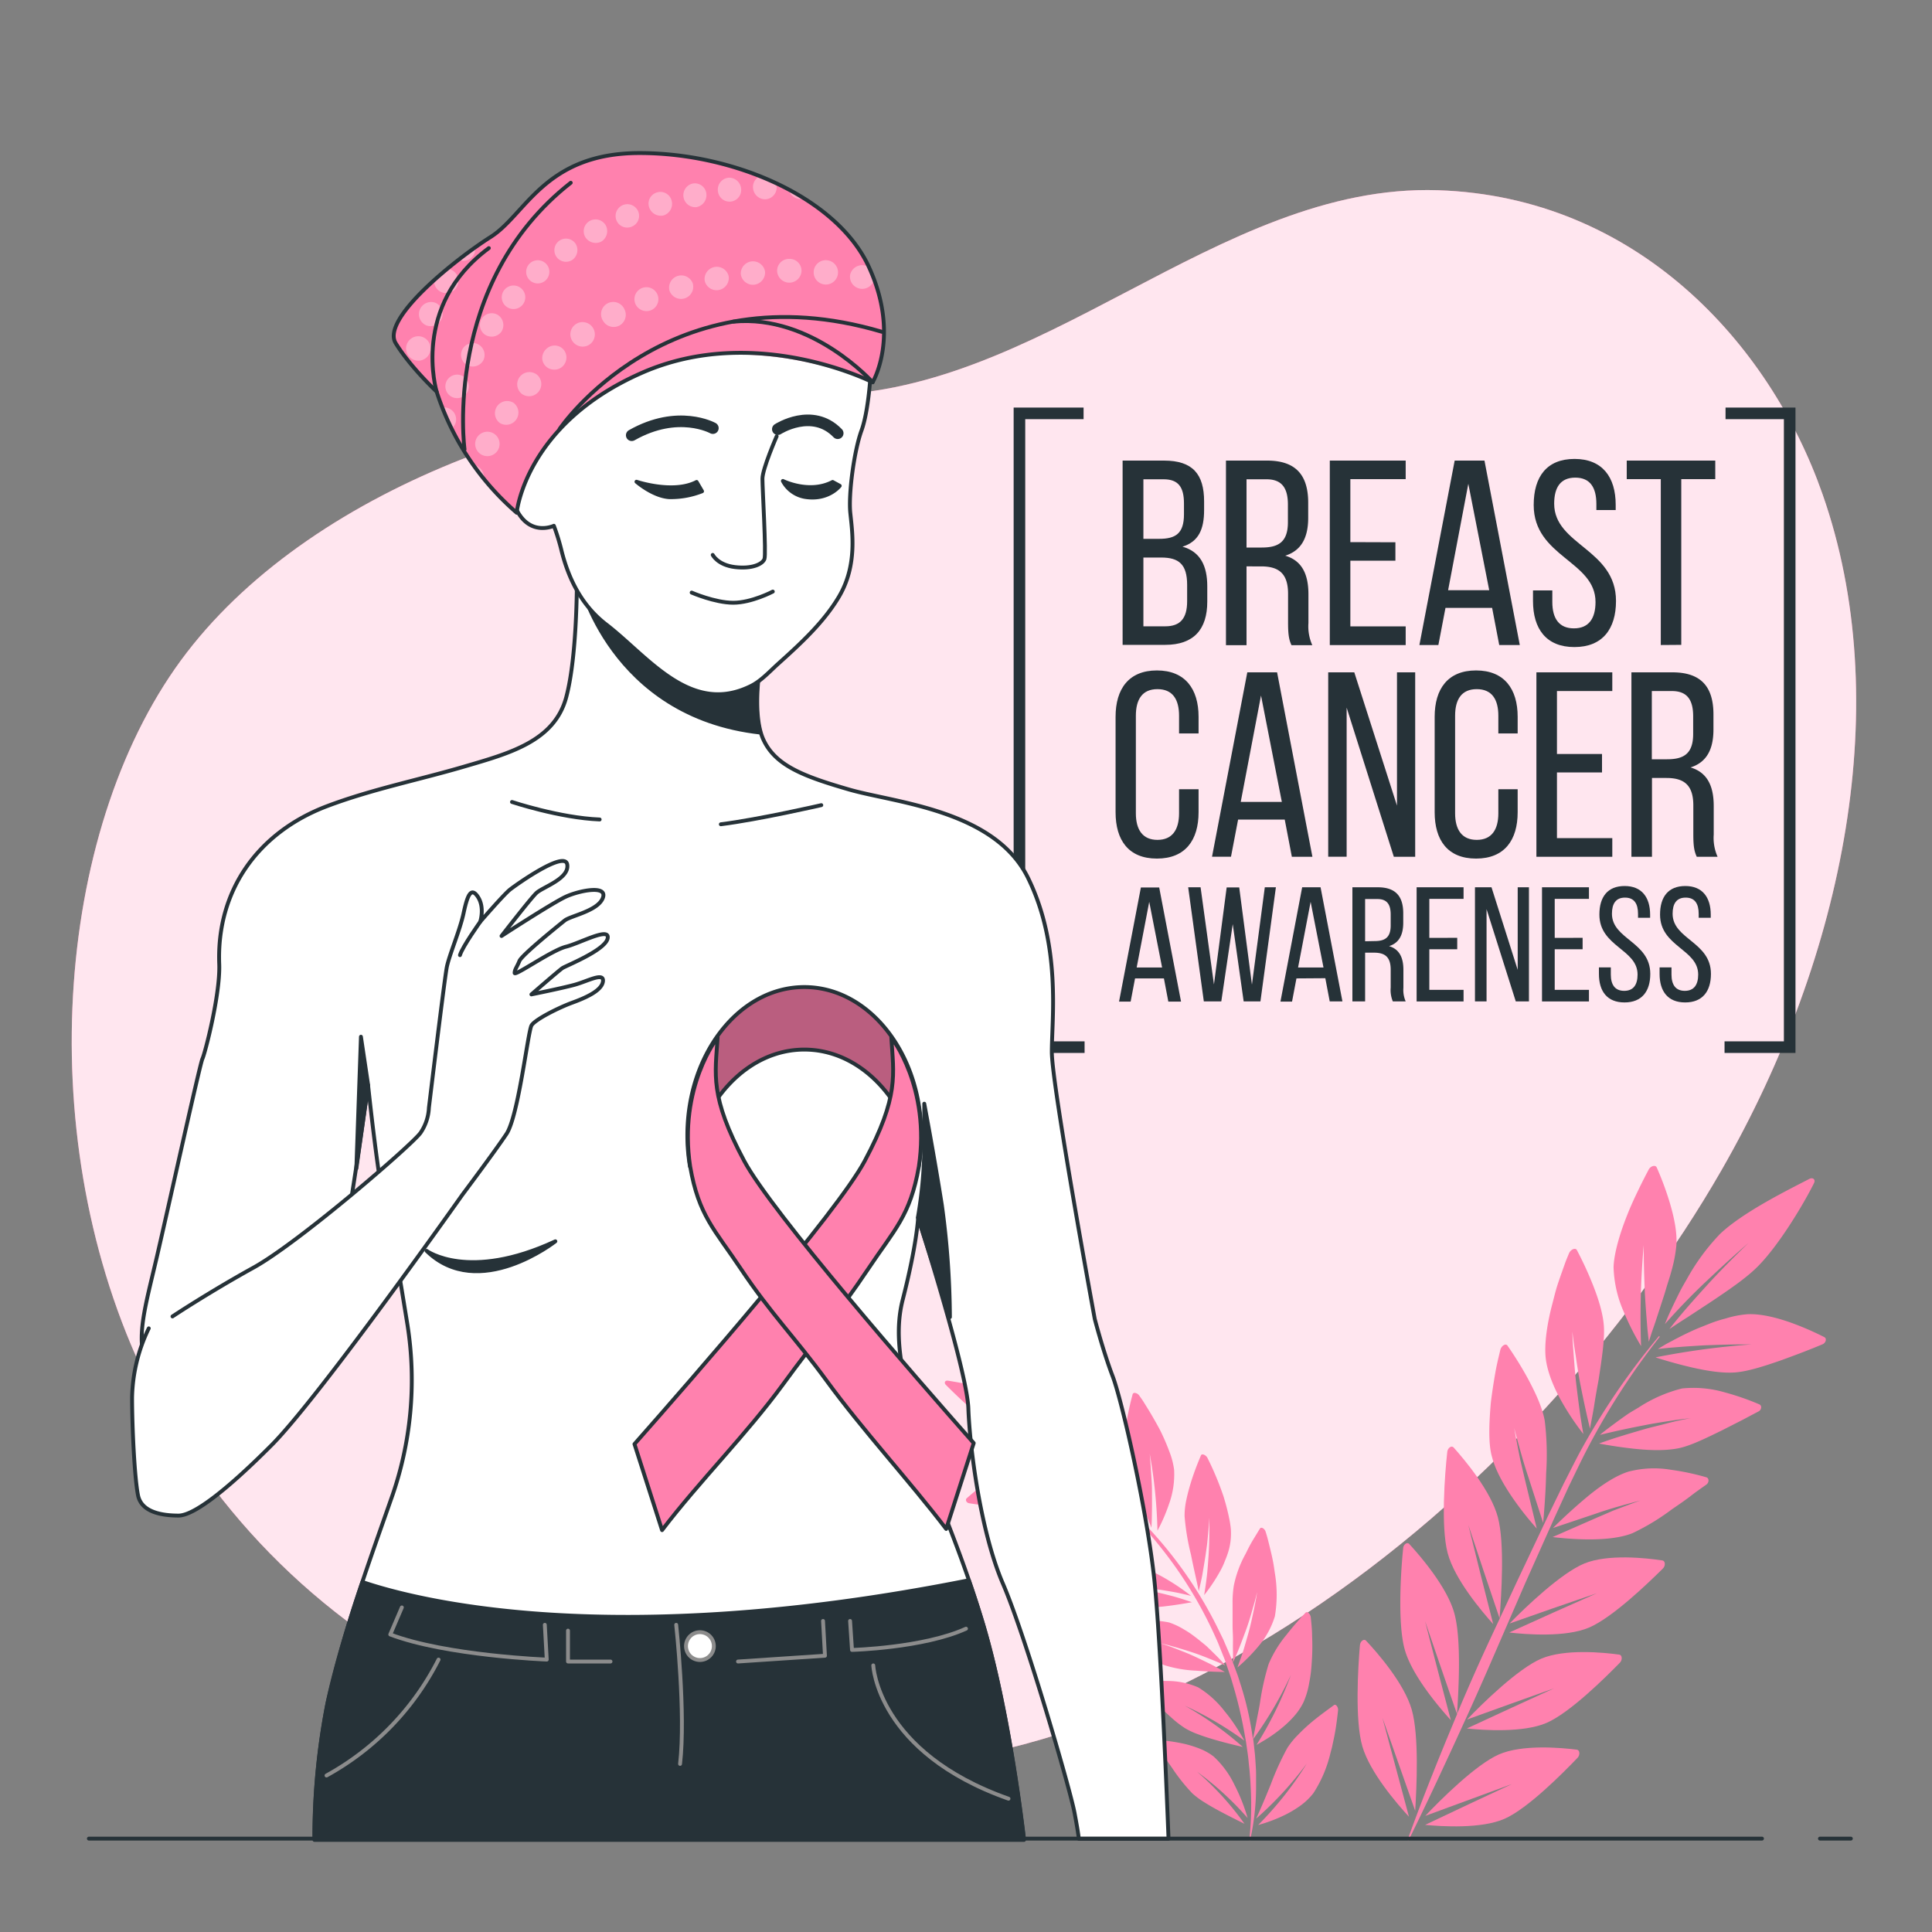 <svg xmlns="http://www.w3.org/2000/svg" viewBox="0 0 500 500"><rect x="0" y="0" width="500" height="500" fill="#808080" stroke="none"/><g id="freepik--background-simple--inject-65"><path d="M186.76,455.23c105.5,19.45,210.48-68.29,258.77-152.41,32.09-55.9,44.87-121.51,26.15-174.9C458,88.8,423.44,50.9,372.12,49.23c-57.2-1.85-103.24,54.14-162,53S82,125.19,48.37,168.84,7.88,292.1,36.48,353.86c16.31,35.21,45.18,65.37,82.71,83.68,20.63,10,42.92,12.91,66.28,17.44Z" style="fill:#FF81AE"></path><path d="M186.76,455.23c105.5,19.45,210.48-68.29,258.77-152.41,32.09-55.9,44.87-121.51,26.15-174.9C458,88.8,423.44,50.9,372.12,49.23c-57.2-1.85-103.24,54.14-162,53S82,125.19,48.37,168.84,7.88,292.1,36.48,353.86c16.31,35.21,45.18,65.37,82.71,83.68,20.63,10,42.92,12.91,66.28,17.44Z" style="fill:#fff;opacity:0.8"></path></g><g id="freepik--Text--inject-65"><polygon points="280.69 272.5 262.33 272.5 262.33 105.48 280.43 105.48 280.43 108.48 265.33 108.48 265.33 269.5 280.69 269.5 280.69 272.5" style="fill:#263238"></polygon><polygon points="464.67 272.5 446.31 272.5 446.31 269.5 461.67 269.5 461.67 108.48 446.57 108.48 446.57 105.48 464.67 105.48 464.67 272.5" style="fill:#263238"></polygon><path d="M301.25,119.2c7.44,0,10.37,3.54,10.37,10.57V132c0,5-1.43,8.18-5.59,9.48,4.63,1.29,6.41,5,6.41,10.23v4c0,7.16-3.48,11.18-10.91,11.18h-11V119.2ZM300,139.45c4.23,0,6.41-1.36,6.41-6.34v-2.8c0-4.22-1.43-6.27-5.25-6.27h-5.25v15.41Zm1.57,22.64c3.88,0,5.66-2.05,5.66-6.48v-4.23c0-5.32-2.12-7.09-6.69-7.09h-4.63v17.8Z" style="fill:#263238"></path><path d="M327.92,119.2c7.5,0,10.64,3.82,10.64,10.91V134c0,5.25-1.85,8.52-5.94,9.81,4.37,1.3,6,4.85,6,10v7.43a11.92,11.92,0,0,0,1,5.73h-5.39c-.61-1.36-.88-2.59-.88-5.79v-7.51c0-5.38-2.53-7.09-7-7.09H322.6v20.39h-5.32V119.2Zm-1.37,22.5c4.23,0,6.76-1.36,6.76-6.55v-4.56c0-4.3-1.57-6.55-5.53-6.55H322.6V141.7Z" style="fill:#263238"></path><path d="M361.13,140.34v4.77H349.47v17h14.32v4.84H344.15V119.2h19.64V124H349.47v16.3Z" style="fill:#263238"></path><path d="M374.09,157.32l-1.84,9.61h-4.91l9.13-47.73h7.71l9.14,47.73H388l-1.84-9.61Zm.68-4.57h10.64L380,125.2Z" style="fill:#263238"></path><path d="M418.14,130.65V132h-5v-1.57c0-4.29-1.64-6.82-5.46-6.82s-5.46,2.53-5.46,6.75c0,10.71,16,11.73,16,25.17,0,7.22-3.48,11.93-10.77,11.93s-10.71-4.71-10.71-11.93v-2.73h5v3c0,4.29,1.77,6.82,5.59,6.82s5.59-2.53,5.59-6.82c0-10.64-16-11.66-16-25.1,0-7.36,3.41-11.93,10.57-11.93S418.14,123.43,418.14,130.65Z" style="fill:#263238"></path><path d="M429.81,166.93V124H421V119.2h22.91V124h-8.8v42.89Z" style="fill:#263238"></path><path d="M310.19,185.51v4.3h-5.05v-4.57c0-4.3-1.7-6.89-5.59-6.89s-5.59,2.59-5.59,6.89v25.23c0,4.29,1.77,6.89,5.59,6.89s5.59-2.6,5.59-6.89v-6.21h5.05v5.94c0,7.22-3.41,12-10.78,12s-10.7-4.78-10.7-12V185.51c0-7.23,3.41-12,10.7-12S310.19,178.28,310.19,185.51Z" style="fill:#263238"></path><path d="M320.42,212.1l-1.84,9.62h-4.91L322.8,174h7.71l9.14,47.73h-5.32l-1.84-9.62Zm.68-4.56h10.64L326.35,180Z" style="fill:#263238"></path><path d="M348.51,221.72h-4.77V174h6.75l11.05,34.5V174h4.71v47.73h-5.53l-12.21-38.6Z" style="fill:#263238"></path><path d="M392.77,185.51v4.3h-5v-4.57c0-4.3-1.71-6.89-5.59-6.89s-5.6,2.59-5.6,6.89v25.23c0,4.29,1.78,6.89,5.6,6.89s5.59-2.6,5.59-6.89v-6.21h5v5.94c0,7.22-3.41,12-10.77,12s-10.71-4.78-10.71-12V185.51c0-7.23,3.41-12,10.71-12S392.77,178.28,392.77,185.51Z" style="fill:#263238"></path><path d="M414.6,195.13v4.77H402.94v17h14.32v4.84H397.62V174h19.64v4.84H402.94v16.3Z" style="fill:#263238"></path><path d="M432.8,174c7.51,0,10.64,3.81,10.64,10.91v3.88c0,5.25-1.84,8.53-5.93,9.82,4.36,1.3,6,4.84,6,10V216a11.92,11.92,0,0,0,1,5.73h-5.39c-.62-1.36-.89-2.59-.89-5.8v-7.5c0-5.38-2.52-7.09-6.95-7.09h-3.75v20.39h-5.32V174Zm-1.36,22.5c4.23,0,6.75-1.36,6.75-6.55v-4.57c0-4.29-1.57-6.54-5.52-6.54h-5.18v17.66Z" style="fill:#263238"></path><path d="M293.75,253.21l-1.14,6h-3l5.65-29.53H300l5.65,29.53h-3.29l-1.14-6Zm.42-2.82h6.58l-3.33-17Z" style="fill:#263238"></path><path d="M316.07,259.16h-4.52l-4.05-29.53h3.21l3.46,25.14,3.29-25.1h3.25L324,254.82l3.33-25.19h2.87l-4,29.53h-4.34l-2.83-20Z" style="fill:#263238"></path><path d="M335.52,253.21l-1.14,6h-3L337,229.63h4.76l5.66,29.53h-3.29l-1.14-6Zm.42-2.82h6.58l-3.33-17Z" style="fill:#263238"></path><path d="M356.58,229.63c4.64,0,6.58,2.36,6.58,6.75v2.4c0,3.25-1.14,5.28-3.67,6.08,2.7.8,3.71,3,3.71,6.16v4.6a7.35,7.35,0,0,0,.59,3.54h-3.33a7.69,7.69,0,0,1-.55-3.58v-4.64c0-3.34-1.56-4.39-4.3-4.39h-2.32v12.61H350V229.63Zm-.85,13.92c2.62,0,4.18-.84,4.18-4.05v-2.83c0-2.65-1-4-3.42-4h-3.2v10.93Z" style="fill:#263238"></path><path d="M377.13,242.71v2.95h-7.22v10.51h8.86v3H366.62V229.63h12.15v3h-8.86v10.09Z" style="fill:#263238"></path><path d="M384.72,259.16h-3V229.63H386L392.78,251V229.63h2.91v29.53h-3.41l-7.56-23.88Z" style="fill:#263238"></path><path d="M409.58,242.71v2.95h-7.22v10.51h8.86v3H399.07V229.63h12.15v3h-8.86v10.09Z" style="fill:#263238"></path><path d="M427.05,236.72v.8h-3.13v-1c0-2.66-1-4.22-3.37-4.22s-3.38,1.56-3.38,4.18c0,6.62,9.92,7.25,9.92,15.56,0,4.48-2.15,7.39-6.67,7.39s-6.62-2.91-6.62-7.39v-1.68h3.08v1.85c0,2.66,1.09,4.22,3.46,4.22s3.46-1.56,3.46-4.22c0-6.58-9.88-7.21-9.88-15.52,0-4.56,2.11-7.39,6.54-7.39S427.05,232.24,427.05,236.72Z" style="fill:#263238"></path><path d="M442.74,236.72v.8h-3.12v-1c0-2.66-1-4.22-3.37-4.22s-3.38,1.56-3.38,4.18c0,6.62,9.92,7.25,9.92,15.56,0,4.48-2.16,7.39-6.67,7.39s-6.62-2.91-6.62-7.39v-1.68h3.08v1.85c0,2.66,1.09,4.22,3.45,4.22s3.46-1.56,3.46-4.22c0-6.58-9.87-7.21-9.87-15.52,0-4.56,2.11-7.39,6.54-7.39S442.74,232.24,442.74,236.72Z" style="fill:#263238"></path></g><g id="freepik--Plants--inject-65"><path d="M263.42,379.92a22,22,0,0,0-7.6,3.45,50.55,50.55,0,0,0-5.64,4.39c-.43.39-.07,1.16.6,1.27.91.15,2.14.33,3.56.52.7.1,1.48.17,2.24.29l2.35.33c1.61.2,3.27.35,4.84.42a23.47,23.47,0,0,0,4.15,0,30.29,30.29,0,0,0,8-2.73c2.66-1.22,5.14-2.56,6.58-3.38h0c-1.6,0-3.16,0-4.73.09s-3.17.2-4.72.32-3.09.26-4.61.41-3.09.4-4.6.62c1.45-.33,2.92-.66,4.4-1s2.93-.53,4.42-.78,3-.47,4.52-.68c.76-.11,1.54-.22,2.29-.31l2.28-.22-1.76-.62c-.67-.2-1.41-.4-2.18-.61-1.56-.42-3.27-.84-5-1.2-.85-.19-1.74-.31-2.61-.42s-1.72-.19-2.53-.24A20.35,20.35,0,0,0,263.42,379.92Z" style="fill:#FF81AE"></path><path d="M278.75,379.65a170.34,170.34,0,0,0-18.6-13.32,170.65,170.65,0,0,1,19.23,12.18c-.63-.93-1.48-2.14-2.49-3.51-.49-.69-1.06-1.38-1.66-2.08s-1.22-1.43-1.87-2.16a40.37,40.37,0,0,0-8.24-7.36,18.9,18.9,0,0,0-2.2-1.22c-.81-.37-1.67-.72-2.57-1.07-1.78-.68-3.69-1.3-5.54-1.85-3.78-1-7.37-1.6-9.46-1.94-.77-.13-1.11.54-.56,1.09,1.5,1.5,4.05,4,6.86,6.45,1.36,1.3,2.79,2.59,4.19,3.74s2.82,2.12,4.06,3c2.5,1.62,6.27,3,9.79,4.54.89.36,1.77.7,2.64,1l1.27.47,1.19.49c1.54.63,2.91,1.16,3.93,1.55Z" style="fill:#FF81AE"></path><path d="M280.07,362.43c.51,1.62,1,3.2,1.46,4.8s.86,3.27,1.25,4.87.77,3.21,1.13,4.79.62,3.24.9,4.83v0a48.51,48.51,0,0,0,2-7.3,22.21,22.21,0,0,0,0-8.86A21.37,21.37,0,0,0,285,361c-.87-1.61-1.92-3.31-3-5-.55-.84-1.12-1.66-1.69-2.45s-1.16-1.5-1.71-2.2c-1.11-1.37-2.13-2.57-2.9-3.46-.57-.65-1.6-.74-1.7-.14a70.62,70.62,0,0,0-.75,7.4,27.43,27.43,0,0,0,.74,8.67,26.86,26.86,0,0,0,1.79,4.28c.39.77.82,1.57,1.26,2.36s.92,1.59,1.37,2.42c.9,1.64,1.82,3.23,2.66,4.64.43.7.83,1.36,1.19,2l.94,1.67-.23-2.35c-.09-.78-.2-1.53-.3-2.31-.22-1.55-.46-3.1-.71-4.68s-.53-3.17-.83-4.75S280.43,364,280.07,362.43Z" style="fill:#FF81AE"></path><path d="M278.64,391.39a21.43,21.43,0,0,0-7.87,2.44,51.44,51.44,0,0,0-6.13,3.74c-.48.34-.22,1.13.43,1.29.44.12,1,.24,1.53.4l1.84.52c1.33.36,2.84.74,4.41,1.1s3.08.77,4.59,1a28.32,28.32,0,0,0,4.11.46,30.88,30.88,0,0,0,8.24-1.56c2.85-.85,5.45-1.77,7-2.36h0a114.06,114.06,0,0,0-18.55-1.19c1.45-.13,2.92-.25,4.41-.35s3-.2,4.5-.21,3,0,4.53,0,3.11,0,4.61.14l-.77-.42-.9-.43L292.6,395l-2.28-1a25.51,25.51,0,0,0-2.46-.91C284.48,392.06,281.11,391.22,278.64,391.39Z" style="fill:#FF81AE"></path><path d="M293.13,360.82a72,72,0,0,0-1.58,7.23,27.89,27.89,0,0,0-.35,8.81,57.8,57.8,0,0,0,3.2,9.61c.37.85.7,1.72,1,2.57s.66,1.65,1,2.43l.88,2.13q.19.5.39.93l.31.85c.12-1.59.12-3.1.15-4.68s0-3.17,0-4.78-.12-3.19-.22-4.8-.22-3.22-.36-4.86a127.87,127.87,0,0,1,2,19.88v0a44.66,44.66,0,0,0,3-6.92,22.57,22.57,0,0,0,1.31-8.84,19.86,19.86,0,0,0-1.24-4.74,55,55,0,0,0-2.37-5.48c-.94-1.78-1.95-3.53-2.89-5.09L296,362.87c-.42-.67-.83-1.22-1.17-1.71C294.33,360.45,293.29,360.24,293.13,360.82Z" style="fill:#FF81AE"></path><path d="M291.89,404.73a14.94,14.94,0,0,0-4,.2,25.38,25.38,0,0,0-4.15,1.08,48.18,48.18,0,0,0-6.56,2.82.74.74,0,0,0,.2,1.32c1.68.64,4.27,1.87,7.22,3,1.43.59,2.87,1.2,4.3,1.68.7.25,1.42.45,2.07.64a14.43,14.43,0,0,0,1.84.45,20.63,20.63,0,0,0,3.95.18c.72,0,1.46-.08,2.21-.15s1.46-.12,2.19-.2c2.91-.33,5.69-.8,7.33-1.1h0c-1.53-.5-3-1-4.51-1.42s-3.05-.79-4.54-1.14c-2.95-.74-6-1.23-8.95-1.66,1.44.09,2.9.2,4.39.33.73.07,1.5.13,2.23.23l2.19.3c1.48.22,3,.46,4.48.73s3,.62,4.48,1a57.18,57.18,0,0,0-7.66-5.08C297.51,406.27,294.34,404.93,291.89,404.73Z" style="fill:#FF81AE"></path><path d="M310.8,376.67c-.65,1.52-1.71,4.12-2.6,7-.43,1.41-.85,2.93-1.16,4.42a19.32,19.32,0,0,0-.47,4.28,60.14,60.14,0,0,0,1.66,10c.73,3.72,1.59,7.21,2,9.43.35-1.51.74-3.09,1-4.62s.53-3.11.77-4.7l.34-2.41c.11-.81.17-1.59.25-2.4.16-1.61.29-3.24.4-4.9,0,3.48,0,6.83-.24,10.21-.12,1.68-.23,3.31-.42,4.95s-.44,3.28-.69,4.88l0,0a44.61,44.61,0,0,0,4.18-6.28c.37-.67.72-1.38,1-2.09s.59-1.42.83-2.15a16.1,16.1,0,0,0,.89-4.29,18.37,18.37,0,0,0,0-2.32,25.65,25.65,0,0,0-.41-2.65,57.25,57.25,0,0,0-1.52-5.87,77.33,77.33,0,0,0-4.13-9.87C312.05,376.49,311,376.11,310.8,376.67Z" style="fill:#FF81AE"></path><path d="M302.59,419.9a20.89,20.89,0,0,0-8.21-.11,39.21,39.21,0,0,0-3.93.83c-1.2.31-2.22.63-3,.88a.71.71,0,0,0,0,1.29c.76.43,1.65,1.08,2.77,1.77l1.79,1.11,1.86,1.2a45,45,0,0,0,7.54,4.1,32.22,32.22,0,0,0,8.2,1.4c2.91.23,5.72.32,7.39.34h0c-1.4-.79-2.73-1.56-4.15-2.25s-2.82-1.37-4.2-2-2.85-1.18-4.24-1.73-2.79-1.05-4.24-1.49c.71.16,1.44.33,2.14.51l2.1.59c1.4.41,2.83.85,4.26,1.32s2.8,1,4.22,1.57,2.85,1.15,4.22,1.8a40.27,40.27,0,0,0-2.8-3c-.56-.56-1.16-1.14-1.77-1.73s-1.33-1.13-2-1.68-1.37-1.08-2.05-1.58a23.22,23.22,0,0,0-2.1-1.35A18.62,18.62,0,0,0,302.59,419.9Z" style="fill:#FF81AE"></path><path d="M326.09,395.58c-.45.69-1,1.64-1.69,2.75s-1.34,2.37-2,3.73a28.76,28.76,0,0,0-3.09,8.31,27.51,27.51,0,0,0-.32,4.71c0,.89,0,1.78,0,2.73s0,1.89,0,2.83.06,1.86.09,2.77,0,1.79,0,2.62c0,1.66.07,3.11,0,4.24.68-1.43,1.27-2.86,1.84-4.33s1.15-3,1.69-4.5,1-3.06,1.45-4.63l.68-2.38c.22-.8.4-1.58.6-2.39-.24,1.7-.59,3.41-.95,5.09s-.7,3.31-1.15,4.95-.91,3.24-1.38,4.81-1.07,3.13-1.61,4.65h0a44.69,44.69,0,0,0,5.34-5.37,21.91,21.91,0,0,0,4.35-7.89,33.49,33.49,0,0,0,0-11.11c-.15-1-.29-2.1-.49-3.1s-.42-2-.64-2.89c-.45-1.82-.84-3.5-1.24-4.67C327.36,395.63,326.42,395.06,326.09,395.58Z" style="fill:#FF81AE"></path><path d="M310.11,436.7a20.06,20.06,0,0,0-8-1.67,44.68,44.68,0,0,0-7.09.38.71.71,0,0,0-.32,1.24l1.09,1,1.29,1.24c.94.89,2,1.88,3.1,2.92.55.52,1.11,1,1.69,1.54s1.09,1,1.65,1.5a27.45,27.45,0,0,0,3.19,2.42,19.83,19.83,0,0,0,3.57,1.64c1.33.5,2.75.95,4.17,1.36s2.81.78,4.06,1.09,2.32.56,3.13.75h0a85.65,85.65,0,0,0-15-10.67,87.93,87.93,0,0,1,15.42,9.05c-.55-1-1.26-2.19-2.12-3.52s-1.88-2.75-3-4.09A25.07,25.07,0,0,0,310.11,436.7Z" style="fill:#FF81AE"></path><path d="M337.88,417.36c-1.14,1.21-3.05,3.3-4.9,5.68a30.1,30.1,0,0,0-4.65,7.59,65.93,65.93,0,0,0-2.24,10c-.3,1.84-.7,3.68-1,5.3s-.61,3.06-.83,4.17l-.18-1.25a80.81,80.81,0,0,0-3.19-13.46l-.52-1.65c-.19-.54-.4-1.08-.6-1.62l-1.21-3.24-1.37-3.18c-.23-.52-.44-1.06-.69-1.58l-.76-1.55a108.44,108.44,0,0,0-14.93-23.1A134.68,134.68,0,0,0,281,380.5l-.12.16a132.93,132.93,0,0,1,19.2,19.41,107.72,107.72,0,0,1,14.27,23.14l.7,1.55c.23.52.43,1.05.64,1.57l1.26,3.16,1.1,3.22c.18.53.37,1.06.54,1.6l.48,1.64a112.41,112.41,0,0,1,3.1,13.2l.3,1.67.24,1.68c.17,1.12.33,2.24.43,3.37s.26,2.25.33,3.38l.13,1.7.08,1.7a82.83,82.83,0,0,1-.37,13.63l.2,0a61.83,61.83,0,0,0,1.56-13.7c0-.57,0-1.15,0-1.73l0-1.72c0-1.16-.1-2.31-.17-3.46l-.1-1.4-.15-1.4c-.11-.93-.19-1.86-.32-2.79a99,99,0,0,0,9.76-16.62,98.78,98.78,0,0,1-8.9,18.12h0c.74-.4,1.72-1,2.82-1.67a36.6,36.6,0,0,0,3.47-2.5,27,27,0,0,0,3.39-3.21,16,16,0,0,0,2.47-3.66,20.67,20.67,0,0,0,1.45-4.84c.18-.94.36-1.95.48-3s.19-2.08.25-3.14a55.43,55.43,0,0,0,.05-6.16c0-.95-.06-1.86-.13-2.68s-.15-1.56-.21-2.18C339.12,417.67,338.3,416.91,337.88,417.36Z" style="fill:#FF81AE"></path><path d="M314.09,454.58a14.75,14.75,0,0,0-3.41-1.95,28.49,28.49,0,0,0-4.08-1.3,43.91,43.91,0,0,0-7-1,.7.7,0,0,0-.56,1.14c.47.67,1.12,1.58,1.88,2.62.37.53.75,1.09,1.16,1.66l.63.89.63.9a47.24,47.24,0,0,0,5.24,6.59,21.24,21.24,0,0,0,3.12,2.31c1.18.75,2.49,1.49,3.78,2.19,2.57,1.38,5.1,2.63,6.59,3.36h0a76,76,0,0,0-12.3-13.49,79.3,79.3,0,0,1,13.11,12,46.47,46.47,0,0,0-3.36-8.5A24.27,24.27,0,0,0,314.09,454.58Z" style="fill:#FF81AE"></path><path d="M345.23,441.28c-1.34,1-3.65,2.62-6,4.59A45.37,45.37,0,0,0,335.9,449a20.78,20.78,0,0,0-2.74,3.37,72.38,72.38,0,0,0-4.27,9.38c-1.41,3.51-2.86,6.88-3.8,8.91a91.26,91.26,0,0,0,13.12-14.27,89.54,89.54,0,0,1-12.6,15.92h0a38.68,38.68,0,0,0,7.09-2.69,27.54,27.54,0,0,0,4-2.43,16.61,16.61,0,0,0,3.2-3.11,32.81,32.81,0,0,0,4.42-10.39c.14-.52.27-1,.41-1.55l.33-1.54c.22-1,.41-2,.58-3,.3-1.89.5-3.59.64-4.87C346.41,441.83,345.72,440.92,345.23,441.28Z" style="fill:#FF81AE"></path><path d="M452.19,340.12c3.37-.17,7.38.81,11.07,2.1a75,75,0,0,1,8.88,3.83c.71.36.39,1.5-.49,1.86-1.2.51-2.87,1.18-4.72,1.9s-3.94,1.49-6,2.24c-4.22,1.47-8.55,2.87-11.82,3.13s-7.32-.39-11.17-1.27-7.39-1.94-9.5-2.62l0,0a199.27,199.27,0,0,1,24.79-3.35c-4.05-.05-8,.08-12.08.23q-3,.17-6.05.39l-3.06.24-3,.32,2.13-1.27,2.65-1.41c.95-.49,1.94-1,3-1.5s2.14-1,3.22-1.42,2.19-.89,3.28-1.29,2.2-.73,3.25-1A26.23,26.23,0,0,1,452.19,340.12Z" style="fill:#FF81AE"></path><path d="M432,344c3.11-4,6.48-7.75,9.88-11.49s7-7.32,10.64-10.85c-3.81,3.3-7.51,6.7-11.17,10.16s-7.15,7.09-10.49,10.87c.29-.69.61-1.49,1-2.37s.83-1.82,1.31-2.82,1-2.07,1.55-3.17,1.19-2.17,1.83-3.29a55.64,55.64,0,0,1,8.56-11.66c6-5.75,18.17-11.69,23.16-14.29.93-.47,1.66.21,1.19,1.11-2.46,5-9.24,16.48-15,22-2.87,2.79-7.34,5.82-11.59,8.67l-6.1,4c-1.89,1.19-3.5,2.27-4.71,3.07Z" style="fill:#FF81AE"></path><path d="M425.4,322.21a210.41,210.41,0,0,0-.69,26.16l0,0a66.83,66.83,0,0,1-4.54-9,30.55,30.55,0,0,1-2.58-11.46c.12-3.52,1.59-8.62,3.5-13.39.94-2.41,2-4.66,3-6.73s1.88-3.76,2.57-5.07c.51-1,1.78-1.31,2.1-.58a79.51,79.51,0,0,1,3.36,9.06c1.1,3.7,2,7.81,1.71,11.23a36,36,0,0,1-1.1,5.92c-.29,1.1-.62,2.22-1,3.38s-.69,2.34-1.07,3.51l-2.18,6.7-1,2.89c-.29.9-.55,1.71-.77,2.42l-.34-3.11-.25-3.09q-.24-3.1-.43-6.27C425.52,330.68,425.37,326.39,425.4,322.21Z" style="fill:#FF81AE"></path><path d="M435.32,359.33a28.91,28.91,0,0,1,11,1,66.88,66.88,0,0,1,9,3.12c.72.3.59,1.42-.22,1.83l-1.9,1-2.3,1.22-5.46,2.78c-3.89,1.88-7.85,3.87-11,4.52s-7.14.58-11,.19-7.47-1-9.62-1.4h0c3.86-1.43,7.91-2.59,11.79-3.73,2-.56,4-1,5.94-1.52s3.91-.94,5.92-1.31c-2,.21-3.89.48-5.83.78s-3.9.61-5.87,1c-3.86.74-7.8,1.57-11.71,2.54,1.08-.94,2.63-2.07,4.31-3.32.85-.62,1.75-1.27,2.67-1.91s2-1.24,3-1.84A36.77,36.77,0,0,1,435.32,359.33Z" style="fill:#FF81AE"></path><path d="M408.09,323.52a90.8,90.8,0,0,1,4.12,8.92c1.48,3.72,2.77,7.8,2.9,11.29s-.64,8.46-1.4,13.4c-.22,1.21-.44,2.42-.65,3.6s-.38,2.35-.56,3.45c-.36,2.19-.77,4.08-1,5.57-1-4.08-1.86-8.21-2.69-12.44q-.54-3.12-1-6.32c-.34-2.13-.66-4.28-.89-6.41.05,2.23.23,4.51.4,6.75s.33,4.43.59,6.66c.55,4.46,1.05,8.76,1.87,13.13l0,0a67.53,67.53,0,0,1-5.64-8.43c-2-3.54-3.7-7.6-4.11-11.22s.37-9,1.73-14.08c.33-1.28.65-2.59,1-3.81s.78-2.4,1.16-3.52l1.11-3.13c.36-1,.71-1.78,1-2.5C406.45,323.35,407.72,322.81,408.09,323.52Z" style="fill:#FF81AE"></path><path d="M421.58,380.82a26.36,26.36,0,0,1,10.82-.45,64.59,64.59,0,0,1,9.2,1.95c.73.21.76,1.36,0,1.89-1,.73-2.35,1.63-3.82,2.77s-3.2,2.35-5,3.56a58.94,58.94,0,0,1-10.3,6.25c-6.09,2.43-16.38,1.51-20.67,1h0l11.4-5,2.85-1.22,1.42-.62,1.43-.54q2.83-1.08,5.64-2.09c-3.72,1-7.51,2-11.29,3.32l-11.36,3.81c2-2,5.46-5.26,9.09-8.26S418.49,381.72,421.58,380.82Z" style="fill:#FF81AE"></path><path d="M390.13,348.24a93.34,93.34,0,0,1,5.25,8.47c1.88,3.5,3.79,7.48,4.4,11a72.25,72.25,0,0,1,.36,13.61c-.11,5-.51,9.8-.77,12.8L395.45,382c-1.35-4-2.45-8.2-3.59-12.44.42,2.26.84,4.49,1.28,6.7l.33,1.65.38,1.61.76,3.22,3.1,12.85,0,0c-3-3.37-9.84-11.7-11.57-18.51-1-3.31-.77-8.79-.31-14.1.32-2.64.73-5.26,1.14-7.61s.93-4.38,1.29-5.92C388.51,348.29,389.67,347.57,390.13,348.24Z" style="fill:#FF81AE"></path><path d="M410,404.64c6.09-2.52,16.08-1.43,20.23-.8.76.11.85,1.38.14,2.08-3.84,3.8-13.11,12.75-19.16,15.31S394.9,423,390.6,422.49h0q11.31-5.16,22.66-10.16-11.31,3.84-22.59,7.84C394.7,416,404.05,407.09,410,404.64Z" style="fill:#FF81AE"></path><path d="M376.19,374.6c2.91,3.25,9.66,11.29,11.46,18.07s.9,20.15.44,26.15Q384,406.76,380,394.64q3.15,12.87,6.44,25.68l0,0c-3-3.35-10-11.61-11.79-18.39s-.74-20.4-.1-26.15C374.64,374.71,375.66,374,376.19,374.6Z" style="fill:#FF81AE"></path><path d="M398.86,429.27c6.06-2.59,16.05-1.63,20.21-1.06.76.1.86,1.38.16,2.09-3.8,3.89-13,13-19,15.59s-16.31,1.89-20.61,1.44h0q11.28-5.25,22.56-10.39-11.26,4-22.51,8.07C383.65,440.84,392.91,431.8,398.86,429.27Z" style="fill:#FF81AE"></path><path d="M364.71,399.58c2.94,3.21,9.8,11.17,11.67,17.93s1.1,20,.69,26.08l.65-1.54q3.57-8.44,7.41-16.74l7.73-16.58,7.82-16.53,4-8.23c1.39-2.71,2.75-5.45,4.18-8.14a185.46,185.46,0,0,1,20.49-30.05l.2.17A183.79,183.79,0,0,0,410,376.5c-1.37,2.71-2.66,5.46-4,8.19l-3.8,8.31-7.46,16.7-7.29,16.8q-3.62,8.42-7.39,16.74l-3.8,8.31-3.85,8.29c-2.58,5.52-5.19,11-7.91,16.48l-.23-.11c2.06-5.79,4.26-11.51,6.52-17.19,1.12-2.85,2.29-5.68,3.44-8.51l2.86-6.87q-4.17-12-8.28-24.08,3.28,12.84,6.67,25.63l0,0c-3-3.32-10.05-11.53-11.94-18.3s-1-20.38-.41-26.11C363.16,399.71,364.16,399,364.71,399.58Z" style="fill:#FF81AE"></path><path d="M387.91,454.05c6-2.64,16-1.76,20.18-1.24.77.1.88,1.38.19,2.1-3.77,3.93-12.87,13.12-18.88,15.78s-16.28,2-20.58,1.59h0q11.22-5.34,22.46-10.57l-22.42,8.24C372.81,465.76,382,456.63,387.91,454.05Z" style="fill:#FF81AE"></path><path d="M353.54,424.61c3,3.19,9.89,11.1,11.82,17.85s1.26,20.16.89,26.18l-8.48-24.08q3.41,12.82,6.87,25.61l0,0c-3.05-3.3-10.12-11.47-12.07-18.23s-1.12-20.39-.63-26.11C352,424.75,353,424,353.54,424.61Z" style="fill:#FF81AE"></path></g><g id="freepik--Character--inject-65"><path d="M87.26,329.89c2.78-10.8,8-49.07,8-49.07s2.78,26.54,4.94,34.57,3.09,14.19,5.25,27.46a91.56,91.56,0,0,1-4.32,45.37c-4.63,13.27-12.66,35.18-16.36,52.46a179.64,179.64,0,0,0-3.4,35.15H265c-.4-3.5-4.07-34.05-10.76-56.13-7.09-23.46-15.43-39.51-16-46.29s-8.34-22.53-4.63-37,4-21.29,4-21.29,12.65,39.5,13,49.38,3.09,31.78,8.95,45.36,17.28,52.77,18.52,59.25c.67,3.55,1,5.61,1.11,6.76h23.22c-.3-7.94-2-51-3.66-66.93-1.85-17.6-8.33-46.3-10.8-52.78s-4.63-14.81-4.63-14.81-11.11-60.49-11.11-69.13,2.47-27.46-6.17-45.05-34.56-19.44-46.29-22.84-19.13-6.17-22.22-13-.62-20.37-.62-20.37-10.18,3.7-26.23-10.18S153,144.11,153,144.11s-4-3.08-3.7,3.4c0,0,.31,21.6-2.78,33S131.7,195,120,198.43s-23.82,5.84-35.33,10.19c-17.86,6.75-28.7,21.83-27.93,41C57,257.52,53,272.8,52.39,274S43.75,311.68,40.66,325s-5.56,21-2.78,28.4S53,362,68.43,357.67,84.48,340.69,87.26,329.89Z" style="fill:#fff;stroke:#263238;stroke-linecap:round;stroke-linejoin:round"></path><polygon points="95.28 280.82 93.41 268.3 92.22 302.43 95.28 280.82" style="fill:#263238;stroke:#263238;stroke-linecap:round;stroke-linejoin:round"></polygon><path d="M237.55,315.08a114.38,114.38,0,0,0,1.65-17.21V285.64s2.45,12.93,4.55,26.22a220.08,220.08,0,0,1,2.09,29Z" style="fill:#263238;stroke:#263238;stroke-linecap:round;stroke-linejoin:round"></path><path d="M150,150.31s8,34.93,46.76,39.28c-2.08-7.13,0-18.63,0-18.63s-10.18,3.7-26.23-10.18c-7-6-11.18-9.94-13.74-12.47Z" style="fill:#263238;stroke:#263238;stroke-linecap:round;stroke-linejoin:round"></path><path d="M212.55,208.37s-16.1,3.71-26,4.95" style="fill:none;stroke:#263238;stroke-linecap:round;stroke-linejoin:round"></path><path d="M132.5,207.55s12.38,4.12,22.69,4.53" style="fill:none;stroke:#263238;stroke-linecap:round;stroke-linejoin:round"></path><path d="M110.4,323.72s10.8,8,33.33-2.47c0,0-19.87,15.65-33.33,2.47" style="fill:#263238;stroke:#263238;stroke-linecap:round;stroke-linejoin:round"></path><path d="M225.36,96s-.48,10.13-2.41,15.43-3.38,16.4-2.9,21.23,1.93,13.5-2.89,21.7c-3.92,6.67-10.09,12.32-15.8,17.45-2.05,1.85-4.34,4.35-6.84,5.63-15.73,8-26.75-7.46-37.65-15.85-6.27-4.82-9.69-11.68-11.53-19a56.24,56.24,0,0,0-2-6.52s-9.17,4.34-11.58-10.61,8.2-35.21,28.46-46.78S214.75,69.51,225.36,96Z" style="fill:#fff;stroke:#263238;stroke-linecap:round;stroke-linejoin:round"></path><path d="M184.49,110.8s-8.94-5-21,1.84" style="fill:none;stroke:#263238;stroke-linecap:round;stroke-linejoin:round;stroke-width:3px"></path><path d="M201.3,111.07s8.93-5.78,15.5,1.05" style="fill:none;stroke:#263238;stroke-linecap:round;stroke-linejoin:round;stroke-width:3px"></path><path d="M201,112.91s-3.68,8.4-3.68,11,1,19.44.52,20.75-3.15,2.63-7.62,2.1-5.77-3.15-5.77-3.15" style="fill:none;stroke:#263238;stroke-linecap:round;stroke-linejoin:round"></path><path d="M179,153.36s6,2.63,10.77,2.63S200,153.1,200,153.1" style="fill:none;stroke:#263238;stroke-linecap:round;stroke-linejoin:round"></path><path d="M202.61,124.47s6.83,3.41,12.87.26l1.84,1s-2.92,3.83-8.93,2.89A8,8,0,0,1,202.61,124.47Z" style="fill:#263238;stroke:#263238;stroke-linecap:round;stroke-linejoin:round"></path><path d="M164.72,124.67s9.52,3.21,15.56.06l1.41,2.41a22,22,0,0,1-8.5,1.53C169,128.41,164.72,124.67,164.72,124.67Z" style="fill:#263238;stroke:#263238;stroke-linecap:round;stroke-linejoin:round"></path><path d="M133.72,132.7c-.33,2.65.68-19.09,28.18-34.2,28.2-15.49,63.94.43,63.94.43s7.24-12.05-1-29.9-34.73-29.42-59.33-29.42S136.13,55.53,127,61.31s-28.46,21.23-24.6,27.5S113,101.35,113,101.35A69.54,69.54,0,0,0,133.72,132.7Z" style="fill:#FF81AE"></path><g style="opacity:0.35"><path d="M129.75,85.86a3.14,3.14,0,0,0-.75-4.25,3,3,0,1,0-3.49,5A3.14,3.14,0,0,0,129.75,85.86Z" style="fill:#fff"></path><path d="M130.9,79.23a3,3,0,0,0,4-4.59,3,3,0,1,0-4,4.59Z" style="fill:#fff"></path><path d="M124.71,117.71a3.16,3.16,0,0,0,3-5.56,3.16,3.16,0,1,0-3,5.56Z" style="fill:#fff"></path><path d="M122.63,65.91A3.23,3.23,0,0,0,123,64c-1.39,1-2.86,2.07-4.36,3.24A3.15,3.15,0,0,0,122.63,65.91Z" style="fill:#fff"></path><path d="M134.85,101.77A3.16,3.16,0,0,0,139,97a3.16,3.16,0,0,0-4.14,4.77Z" style="fill:#fff"></path><path d="M110.37,84.23a3.16,3.16,0,0,0,2.41-5.83,3.15,3.15,0,0,0-2.41,5.83Z" style="fill:#fff"></path><path d="M119.53,97.21a3,3,0,1,0-2.45,5.57,3,3,0,0,0,2.45-5.57Z" style="fill:#fff"></path><path d="M114.1,75.53a3.15,3.15,0,0,0,2.8-5.65,3,3,0,0,0-1.15-.33c-1.14,1-2.27,1.92-3.37,2.91A3,3,0,0,0,114.1,75.53Z" style="fill:#fff"></path><path d="M125.05,93.32a3.13,3.13,0,0,0-1.18-4.15,3,3,0,1,0-3,5.32A3.14,3.14,0,0,0,125.05,93.32Z" style="fill:#fff"></path><path d="M152.64,89.12a3.19,3.19,0,0,0,.79-4.31,3.16,3.16,0,1,0-5.12,3.69A3.18,3.18,0,0,0,152.64,89.12Z" style="fill:#fff"></path><path d="M132.92,104.26a3.16,3.16,0,0,0-3.58,5.2,3.16,3.16,0,0,0,3.58-5.2Z" style="fill:#fff"></path><path d="M148.91,63a3,3,0,1,0-.73,4.22A3.12,3.12,0,0,0,148.91,63Z" style="fill:#fff"></path><path d="M155.62,62.52a3.17,3.17,0,0,0,1.16-4.18,3,3,0,1,0-5.32,3A3.18,3.18,0,0,0,155.62,62.52Z" style="fill:#fff"></path><path d="M137.07,72.49a3,3,0,1,0,.12-4.39A3,3,0,0,0,137.07,72.49Z" style="fill:#fff"></path><path d="M160.33,84.24a3.17,3.17,0,0,0,1.29-4.17,3.16,3.16,0,1,0-5.53,3A3.18,3.18,0,0,0,160.33,84.24Z" style="fill:#fff"></path><path d="M163.51,58.65a3,3,0,0,0,1.66-3.93,3,3,0,1,0-5.62,2.34A3,3,0,0,0,163.51,58.65Z" style="fill:#fff"></path><path d="M170,49.81a3,3,0,0,0-2,3.84,3.17,3.17,0,0,0,3.81,2.08,3.14,3.14,0,0,0,2-3.83A3,3,0,0,0,170,49.81Z" style="fill:#fff"></path><path d="M180.4,53.57A3.15,3.15,0,0,0,182.79,50a3,3,0,0,0-3.61-2.48,3.1,3.1,0,0,0,1.22,6.07Z" style="fill:#fff"></path><path d="M109.26,87.18a3.16,3.16,0,0,0-2,6,3.16,3.16,0,0,0,2-6Z" style="fill:#fff"></path><path d="M186.06,75.05a3.16,3.16,0,0,0,2.51-3.61,3.16,3.16,0,0,0-6.19,1.24A3.16,3.16,0,0,0,186.06,75.05Z" style="fill:#fff"></path><path d="M177.15,77.23a3.16,3.16,0,0,0,2.16-3.82,3.16,3.16,0,0,0-6.05,1.81A3.17,3.17,0,0,0,177.15,77.23Z" style="fill:#fff"></path><path d="M226.22,72.26c-.38-1-.8-2-1.27-3.07a3.2,3.2,0,0,0-4.95,2,3.16,3.16,0,0,0,6.21,1.13S226.21,72.28,226.22,72.26Z" style="fill:#fff"></path><path d="M188.46,46a3.09,3.09,0,0,0-2.66,3.51,3,3,0,0,0,6-.69A3.11,3.11,0,0,0,188.46,46Z" style="fill:#fff"></path><path d="M195.14,73.69A3.19,3.19,0,0,0,198,70.33a3.16,3.16,0,0,0-6.28.66A3.18,3.18,0,0,0,195.14,73.69Z" style="fill:#fff"></path><path d="M194.88,48.58a3.16,3.16,0,0,0,3.17,3A3.07,3.07,0,0,0,201,48.37a3,3,0,0,0-.2-1c-1.34-.63-2.71-1.22-4.1-1.77A3,3,0,0,0,194.88,48.58Z" style="fill:#fff"></path><path d="M145.86,90.49a3.07,3.07,0,0,0-4.46-.2,3.23,3.23,0,0,0-1.07,2.22,3,3,0,0,0,.87,2.23,3.09,3.09,0,0,0,2.17.92,3,3,0,0,0,2.2-.81A3.17,3.17,0,0,0,145.86,90.49Z" style="fill:#fff"></path><path d="M123.37,120.57a2.78,2.78,0,0,0-.88-.22c.84,1.18,1.74,2.38,2.71,3.58A3.18,3.18,0,0,0,123.37,120.57Z" style="fill:#fff"></path><path d="M117.9,109.48a3.11,3.11,0,0,0-3.48-4c.6,1.51,1.39,3.35,2.43,5.42A3,3,0,0,0,117.9,109.48Z" style="fill:#fff"></path><path d="M204.1,49A3.15,3.15,0,0,0,207,51.5a2.9,2.9,0,0,0,1.1-.19Q206.16,50.11,204.1,49Z" style="fill:#fff"></path><path d="M204.25,67a3.07,3.07,0,0,0-3.13,3.17,3.16,3.16,0,0,0,6.31,0A3.07,3.07,0,0,0,204.25,67Z" style="fill:#fff"></path><path d="M168.53,80.27a3.1,3.1,0,1,0-4.07-1.58A3.14,3.14,0,0,0,168.53,80.27Z" style="fill:#fff"></path><path d="M210.59,70.23A3.15,3.15,0,1,0,214,67.35,3.12,3.12,0,0,0,210.59,70.23Z" style="fill:#fff"></path></g><path d="M144.83,111s28-41.53,83.42-25.13" style="fill:none;stroke:#263238;stroke-linecap:round;stroke-linejoin:round"></path><path d="M225.84,98.93s-15.72-17.62-36-15.69" style="fill:none;stroke:#263238;stroke-linecap:round;stroke-linejoin:round"></path><path d="M120.22,116.3s-5.79-42.93,27.49-69" style="fill:none;stroke:#263238;stroke-linecap:round;stroke-linejoin:round"></path><path d="M113,101.35s-6.75-22.19,13.51-37.14" style="fill:none;stroke:#263238;stroke-linecap:round;stroke-linejoin:round"></path><path d="M133.72,132.7s2.13-22.9,32.32-36.18c29.45-13,59.8,2.41,59.8,2.41s7.24-12.05-1-29.9-34.73-29.42-59.33-29.42S136.13,55.53,127,61.31s-28.46,21.23-24.6,27.5S113,101.35,113,101.35A69.54,69.54,0,0,0,133.72,132.7Z" style="fill:none;stroke:#263238;stroke-linecap:round;stroke-linejoin:round"></path><path d="M38.5,343.78a43,43,0,0,0-4.32,17.9c0,7.41.62,20.68,1.54,25.3s6.79,5.25,10.49,5.25S57.94,386.37,70.28,374s49.38-64.8,49.38-64.8,8.33-11.11,11.42-15.74,5.55-26.54,6.48-28.09,7.1-4.62,10.49-5.86,7.72-3.09,8-5.55-4,0-7.41.92-11.11,2.47-11.11,2.47,7.1-6.17,8-6.79,11.11-4.63,11.73-7.71-7.1,1.23-10.8,2.16-13.27,7.71-13.27,6.79.62-1.55,1.23-3.09,10.19-9.26,11.73-10.49,8.64-2.47,9.88-5.87-6.18-1.85-9.57-.3-16.66,10.18-16.66,10.18,7.4-9.57,9-11.11,8.64-3.7,8-7.41S133.55,229,132,230.21s-7.72,8.34-7.72,8.34,1.24-3.71-.62-6.48-2.77,0-3.7,4.32-3.7,10.8-4.32,13.88S111,286.69,111,286.69a12.5,12.5,0,0,1-2.16,6.48c-2.16,3.08-31.48,28.39-43.2,34.87s-21,12.65-21,12.65" style="fill:#fff;stroke:#263238;stroke-linecap:round;stroke-linejoin:round"></path><path d="M124.29,238.55s-4.63,6.48-5.25,8.64" style="fill:none;stroke:#263238;stroke-linecap:round;stroke-linejoin:round"></path><path d="M208.16,271.63c14.52,0,26.65,13,29.58,30.27a47.57,47.57,0,0,0,.68-8.09c0-21.19-13.55-38.36-30.26-38.36s-30.27,17.17-30.27,38.36a48.61,48.61,0,0,0,.68,8.09C181.5,284.6,193.63,271.63,208.16,271.63Z" style="fill:#FF81AE"></path><path d="M208.16,271.63c14.52,0,26.65,13,29.58,30.27a47.57,47.57,0,0,0,.68-8.09c0-21.19-13.55-38.36-30.26-38.36s-30.27,17.17-30.27,38.36a48.61,48.61,0,0,0,.68,8.09C181.5,284.6,193.63,271.63,208.16,271.63Z" style="opacity:0.27"></path><path d="M208.16,271.63c14.52,0,26.65,13,29.58,30.27a47.57,47.57,0,0,0,.68-8.09c0-21.19-13.55-38.36-30.26-38.36s-30.27,17.17-30.27,38.36a48.61,48.61,0,0,0,.68,8.09C181.5,284.6,193.63,271.63,208.16,271.63Z" style="fill:none;stroke:#263238;stroke-linecap:round;stroke-linejoin:round"></path><path d="M230.67,268.49c.59,9.56,2.09,15.16-6.9,32-7.13,13.34-44.46,56.13-59.57,73.23L171.34,396c9.68-12.69,21.91-24.86,31.34-37.78,8.16-11.19,14.25-18.25,22-29.82,6.84-10.25,10.9-13.77,13.12-26.49C240.87,281.31,230.67,268.49,230.67,268.49Z" style="fill:#FF81AE;stroke:#263238;stroke-linecap:round;stroke-linejoin:round"></path><path d="M252,373.47c-15.22-17.23-52.28-59.74-59.39-73-9-16.8-7.49-22.4-6.89-32,0,0-10.21,12.82-7.11,33.41,2.21,12.72,6.28,16.24,13.12,26.49,7.73,11.57,14.07,17.84,22.23,29,9.37,12.83,21.26,25.71,30.91,38.32Z" style="fill:#FF81AE;stroke:#263238;stroke-linecap:round;stroke-linejoin:round"></path><path d="M254.21,419.7c-1.14-3.78-2.31-7.34-3.48-10.73-92.53,18.44-143.3,5.09-156.94.45a307,307,0,0,0-9,31.26,180.3,180.3,0,0,0-3.4,35.49H265S261.31,443.15,254.21,419.7Z" style="fill:#263238;stroke:#263238;stroke-linecap:round;stroke-linejoin:round"></path><path d="M175,420.5s2.5,23,1,36" style="fill:none;stroke:#8c8c8c;stroke-linecap:round;stroke-linejoin:round"></path><path d="M104,416l-3,7c14.5,5.5,40.5,6.5,40.5,6.5l-.5-9" style="fill:none;stroke:#8c8c8c;stroke-linecap:round;stroke-linejoin:round"></path><polyline points="147 422 147 430 158 430" style="fill:none;stroke:#8c8c8c;stroke-linecap:round;stroke-linejoin:round"></polyline><polyline points="191 430 213.5 428.5 213 419.5" style="fill:none;stroke:#8c8c8c;stroke-linecap:round;stroke-linejoin:round"></polyline><path d="M220,419.5l.5,7.5s18.5-.5,29.5-5.5" style="fill:none;stroke:#8c8c8c;stroke-linecap:round;stroke-linejoin:round"></path><path d="M226,431s1,22.5,35,34.5" style="fill:none;stroke:#8c8c8c;stroke-linecap:round;stroke-linejoin:round"></path><path d="M113.5,429.5a70.65,70.65,0,0,1-29,30" style="fill:none;stroke:#8c8c8c;stroke-linecap:round;stroke-linejoin:round"></path><path d="M184.74,426a3.6,3.6,0,1,1-3.6-3.59A3.6,3.6,0,0,1,184.74,426Z" style="fill:#fff;stroke:#8c8c8c;stroke-linecap:round;stroke-linejoin:round"></path><line x1="471" y1="475.83" x2="479" y2="475.83" style="fill:none;stroke:#263238;stroke-linecap:round;stroke-linejoin:round"></line><line x1="23" y1="475.83" x2="456" y2="475.83" style="fill:none;stroke:#263238;stroke-linecap:round;stroke-linejoin:round"></line></g></svg>